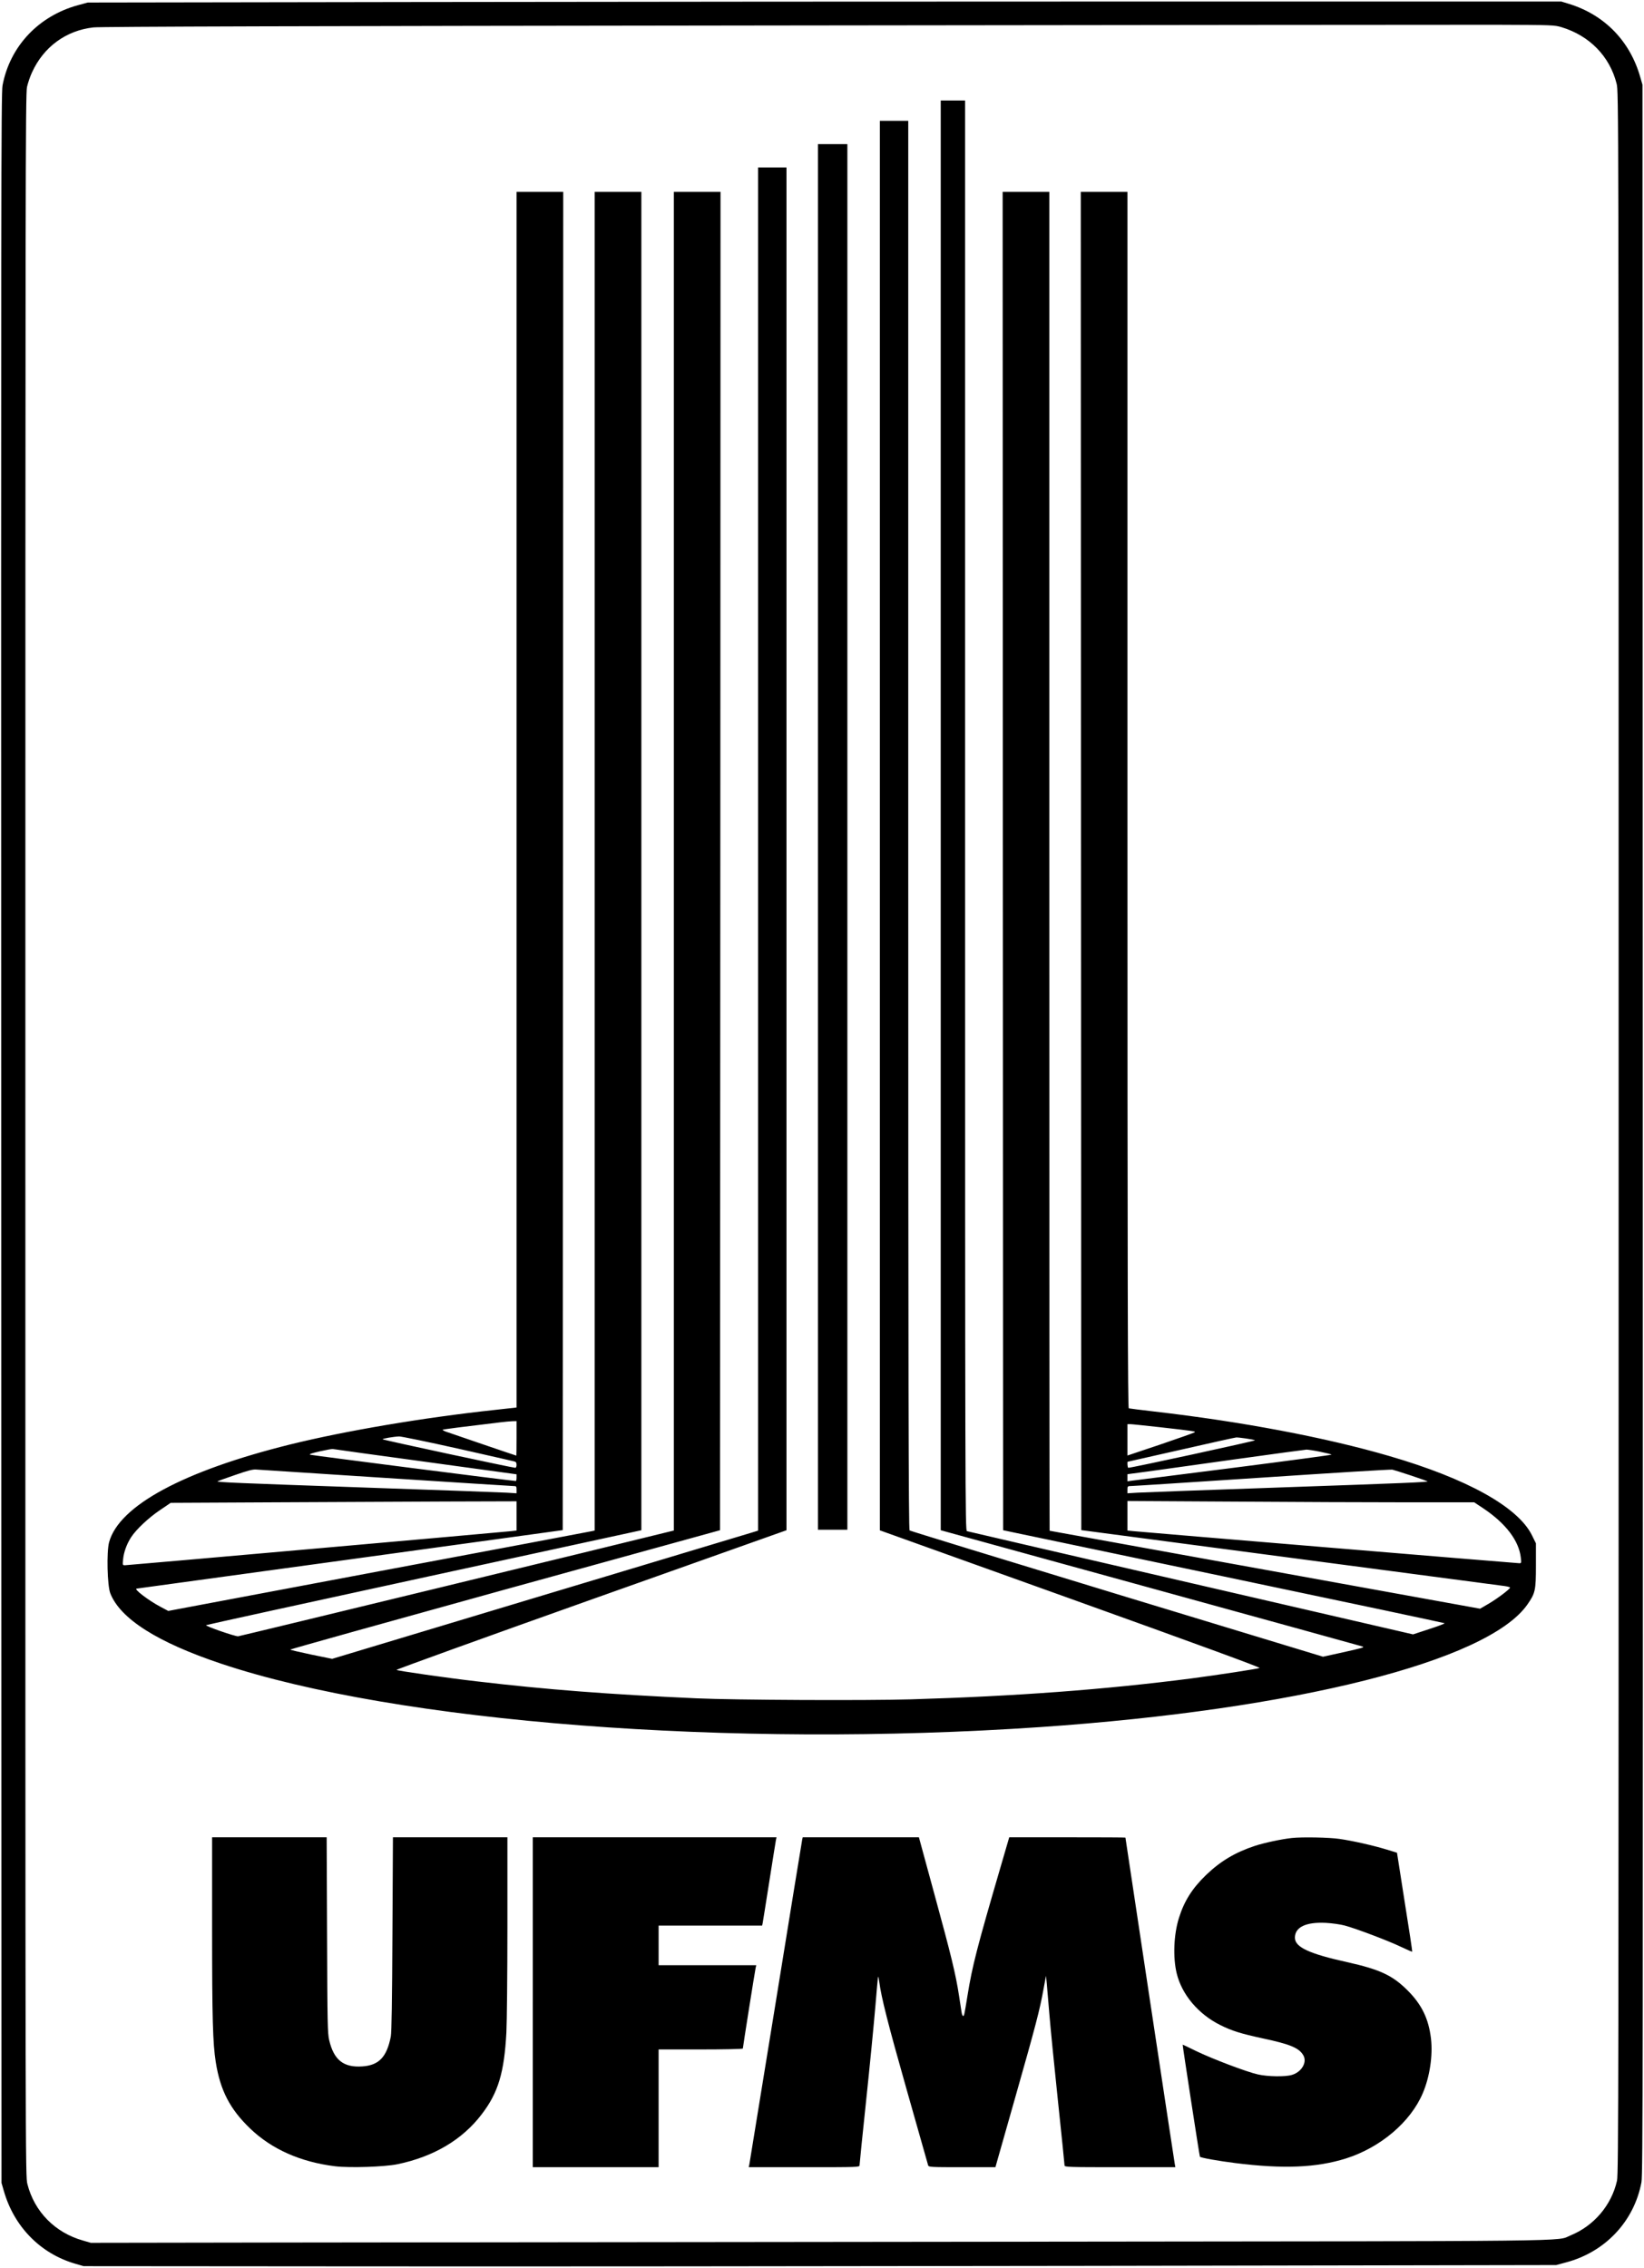 <?xml version="1.0" standalone="no"?>
<!DOCTYPE svg PUBLIC "-//W3C//DTD SVG 20010904//EN"
 "http://www.w3.org/TR/2001/REC-SVG-20010904/DTD/svg10.dtd">
<svg version="1.0" xmlns="http://www.w3.org/2000/svg"
 width="1620pt" height="2234pt" viewBox="0 0 1620 2234"
 preserveAspectRatio="xMidYMid meet">

<g transform="translate(0,2234) scale(0.1,-0.1)"
fill="#000000" stroke="none">
<path d="M4110 22320 l-3245 -5 -100 -27 c-387 -107 -668 -406 -740 -790 -14
-75 -15 -1100 -13 -10373 l3 -10290 22 -76 c101 -356 363 -622 708 -721 l80
-23 2655 -2 c1460 -2 4725 1 7255 5 l4600 8 100 27 c385 103 668 405 740 789
14 75 15 1100 13 10373 l-3 10290 -22 76 c-101 355 -352 613 -703 721 l-75 23
-4015 0 c-2208 0 -5475 -2 -7260 -5z m11278 -248 c276 -84 474 -287 542 -556
20 -79 20 -122 20 -10333 0 -9397 -1 -10260 -16 -10326 -54 -241 -227 -445
-458 -539 -148 -61 227 -56 -5466 -62 -2874 -3 -6100 -7 -7170 -8 l-1945 -3
-76 22 c-277 78 -480 285 -549 557 -20 79 -20 122 -20 10333 0 9397 1 10260
16 10326 9 40 31 105 50 145 114 250 335 412 605 442 65 8 2121 14 6669 19
3616 5 6834 7 7150 7 562 -2 577 -3 648 -24z"/>
<path d="M9270 14308 l0 -7043 2068 -569 c1137 -313 2076 -572 2087 -576 24
-9 10 -13 -224 -65 l-164 -36 -2031 617 c-1117 340 -2037 622 -2043 627 -10 8
-13 1409 -13 6948 l0 6939 -140 0 -140 0 0 -6943 0 -6943 1880 -674 c1257
-451 1874 -677 1862 -682 -21 -9 -413 -69 -672 -103 -854 -110 -1725 -175
-2765 -206 -437 -13 -1735 -7 -2110 10 -869 39 -1477 86 -2165 167 -295 34
-783 104 -793 113 -4 4 859 316 1917 692 l1926 684 0 6713 0 6712 -140 0 -140
0 0 -6715 0 -6714 -62 -19 c-35 -10 -979 -294 -2099 -631 l-2036 -613 -206 42
c-114 24 -207 46 -207 49 0 4 953 270 2117 592 l2118 584 3 6593 2 6592 -230
0 -230 0 0 -6594 0 -6594 -82 -20 c-345 -87 -4200 -1022 -4212 -1022 -35 0
-329 102 -315 110 8 4 976 216 2151 471 l2138 464 0 6593 0 6592 -230 0 -230
0 0 -6594 0 -6594 -22 -5 c-13 -3 -958 -182 -2102 -396 l-2078 -391 -79 42
c-117 62 -267 177 -232 178 4 0 951 130 2103 288 l2095 288 3 6592 2 6592
-230 0 -230 0 0 -5988 0 -5988 -207 -23 c-709 -76 -1476 -206 -2024 -341
-1052 -261 -1686 -603 -1784 -963 -26 -96 -18 -428 12 -504 99 -251 465 -483
1093 -693 1731 -579 5021 -833 8075 -624 2509 172 4403 648 4795 1206 79 113
85 139 85 388 l0 216 -39 79 c-137 279 -642 559 -1406 781 -626 183 -1457 340
-2320 439 -129 15 -241 29 -247 31 -10 3 -13 1210 -13 5994 l0 5990 -230 0
-230 0 2 -6592 3 -6592 2060 -272 c1133 -149 2084 -275 2113 -279 28 -4 52
-11 52 -15 0 -14 -124 -108 -211 -159 l-84 -49 -2120 384 c-1166 211 -2121
384 -2122 384 -2 0 -3 2968 -3 6595 l0 6595 -230 0 -230 0 2 -6592 3 -6593
2172 -455 c1194 -250 2174 -458 2178 -461 3 -4 -66 -30 -153 -58 l-158 -52
-2190 506 c-1204 278 -2197 508 -2206 511 -17 5 -18 349 -18 7050 l0 7044
-120 0 -120 0 0 -7042z m-4180 -6138 c0 -93 -1 -170 -2 -170 -5 0 -671 228
-702 239 -16 7 -27 14 -24 16 3 4 214 31 568 73 41 5 94 10 118 11 l42 1 0
-170z m6340 110 c327 -37 354 -41 343 -50 -4 -4 -155 -58 -335 -119 l-328
-110 0 154 0 155 28 0 c15 0 146 -14 292 -30z m-6921 -210 c295 -67 546 -123
559 -127 16 -4 22 -12 22 -34 0 -16 -5 -29 -12 -29 -27 0 -1308 275 -1308 281
0 7 107 26 164 28 22 0 280 -53 575 -119z m7768 99 c43 -6 84 -14 90 -18 10
-5 -1223 -273 -1249 -271 -7 0 -12 60 -5 60 1 0 238 54 527 119 289 66 533
120 542 120 9 1 52 -4 95 -10z m-8084 -230 l897 -123 0 -33 c0 -18 -3 -33 -7
-33 -25 -1 -2011 253 -2027 259 -13 5 16 15 95 33 63 14 121 25 129 23 8 -2
419 -59 913 -126z m8816 99 c58 -12 109 -24 113 -28 4 -3 -428 -61 -960 -129
-532 -67 -986 -125 -1009 -128 l-43 -6 0 35 0 35 203 27 c111 16 501 70 867
121 366 51 678 93 694 94 16 0 77 -9 135 -21z m-9206 -258 c681 -44 1249 -80
1262 -80 22 0 25 -4 25 -35 l0 -36 -97 6 c-54 3 -676 26 -1383 50 -1291 45
-1475 53 -1467 62 3 2 81 31 173 62 126 44 177 57 208 54 23 -2 598 -39 1279
-83z m10101 24 c87 -29 160 -55 163 -57 8 -8 -195 -17 -1492 -62 -698 -24
-1314 -47 -1367 -50 l-98 -6 0 36 c0 34 1 35 43 36 23 0 605 38 1292 83 688
46 1261 81 1275 78 14 -3 96 -29 184 -58z m-8814 -398 l0 -144 -52 -6 c-82 -9
-3781 -336 -3807 -336 -23 0 -24 2 -18 58 6 69 36 152 79 218 50 77 173 193
287 269 l103 70 1012 5 c556 3 1323 6 1704 8 l692 2 0 -144z m8780 134 l657 0
90 -60 c219 -146 350 -317 369 -484 6 -53 6 -56 -15 -56 -26 0 -3718 307
-3803 316 l-58 6 0 146 0 145 1052 -6 c578 -4 1347 -7 1708 -7z"/>
<path d="M8060 14095 l0 -6825 145 0 145 0 0 6825 0 6825 -145 0 -145 0 0
-6825z"/>
<path d="M2090 3348 c0 -898 7 -1137 36 -1322 44 -279 140 -464 338 -654 213
-205 497 -331 839 -373 145 -17 484 -6 612 20 359 74 643 243 833 494 162 212
221 410 242 806 5 97 10 569 10 1049 l0 872 -564 0 -564 0 -5 -952 c-3 -648
-8 -971 -16 -1011 -40 -202 -117 -283 -280 -294 -185 -13 -281 62 -327 258
-16 67 -18 164 -21 1037 l-4 962 -565 0 -564 0 0 -892z"/>
<path d="M5250 2615 l0 -1625 620 0 620 0 0 580 0 580 415 0 c228 0 415 4 415
9 0 11 118 759 126 794 l6 27 -481 0 -481 0 0 195 0 195 510 0 510 0 5 23 c2
12 32 195 65 407 33 212 63 397 66 413 l6 27 -1201 0 -1201 0 0 -1625z"/>
<path d="M7905 4218 c-3 -13 -120 -732 -260 -1598 -141 -866 -258 -1587 -261
-1603 l-6 -27 546 0 c534 0 546 0 546 19 0 11 29 298 65 638 36 340 76 752 90
917 13 164 26 300 28 303 2 2 7 -20 11 -49 20 -155 86 -415 272 -1070 113
-397 207 -731 210 -740 5 -17 30 -18 334 -18 l329 0 12 43 c6 23 92 326 191
672 191 672 234 834 271 1040 l24 130 7 -65 c3 -36 15 -174 26 -307 11 -134
49 -521 85 -860 36 -340 65 -626 65 -635 0 -17 33 -18 546 -18 l546 0 -6 33
c-6 31 -486 3207 -486 3214 0 2 -258 3 -572 3 l-573 0 -84 -288 c-233 -797
-280 -979 -327 -1270 -33 -202 -33 -202 -44 -202 -5 0 -11 15 -14 33 -3 17
-15 93 -26 168 -32 210 -78 398 -243 1001 l-152 558 -572 0 -573 0 -5 -22z"/>
<path d="M12730 4233 c-102 -11 -271 -47 -363 -77 -194 -64 -339 -150 -481
-286 -137 -132 -216 -256 -269 -425 -51 -163 -60 -387 -22 -545 51 -210 213
-402 430 -510 115 -57 201 -84 418 -131 272 -58 358 -94 400 -167 40 -68 -17
-165 -113 -193 -65 -20 -239 -17 -335 5 -112 25 -454 155 -610 231 -71 35
-130 63 -131 62 -2 -6 166 -1100 170 -1104 10 -11 186 -42 346 -62 476 -60
803 -46 1093 45 340 108 637 359 757 643 69 161 100 371 81 537 -23 196 -91
336 -230 475 -149 149 -273 207 -596 279 -376 83 -515 148 -515 241 0 104 109
156 305 146 60 -3 144 -15 185 -26 110 -29 435 -152 557 -211 59 -28 107 -49
109 -47 2 2 -31 222 -74 489 l-76 486 -101 31 c-131 40 -333 86 -466 105 -98
15 -370 20 -469 9z"/>
</g>
</svg>
